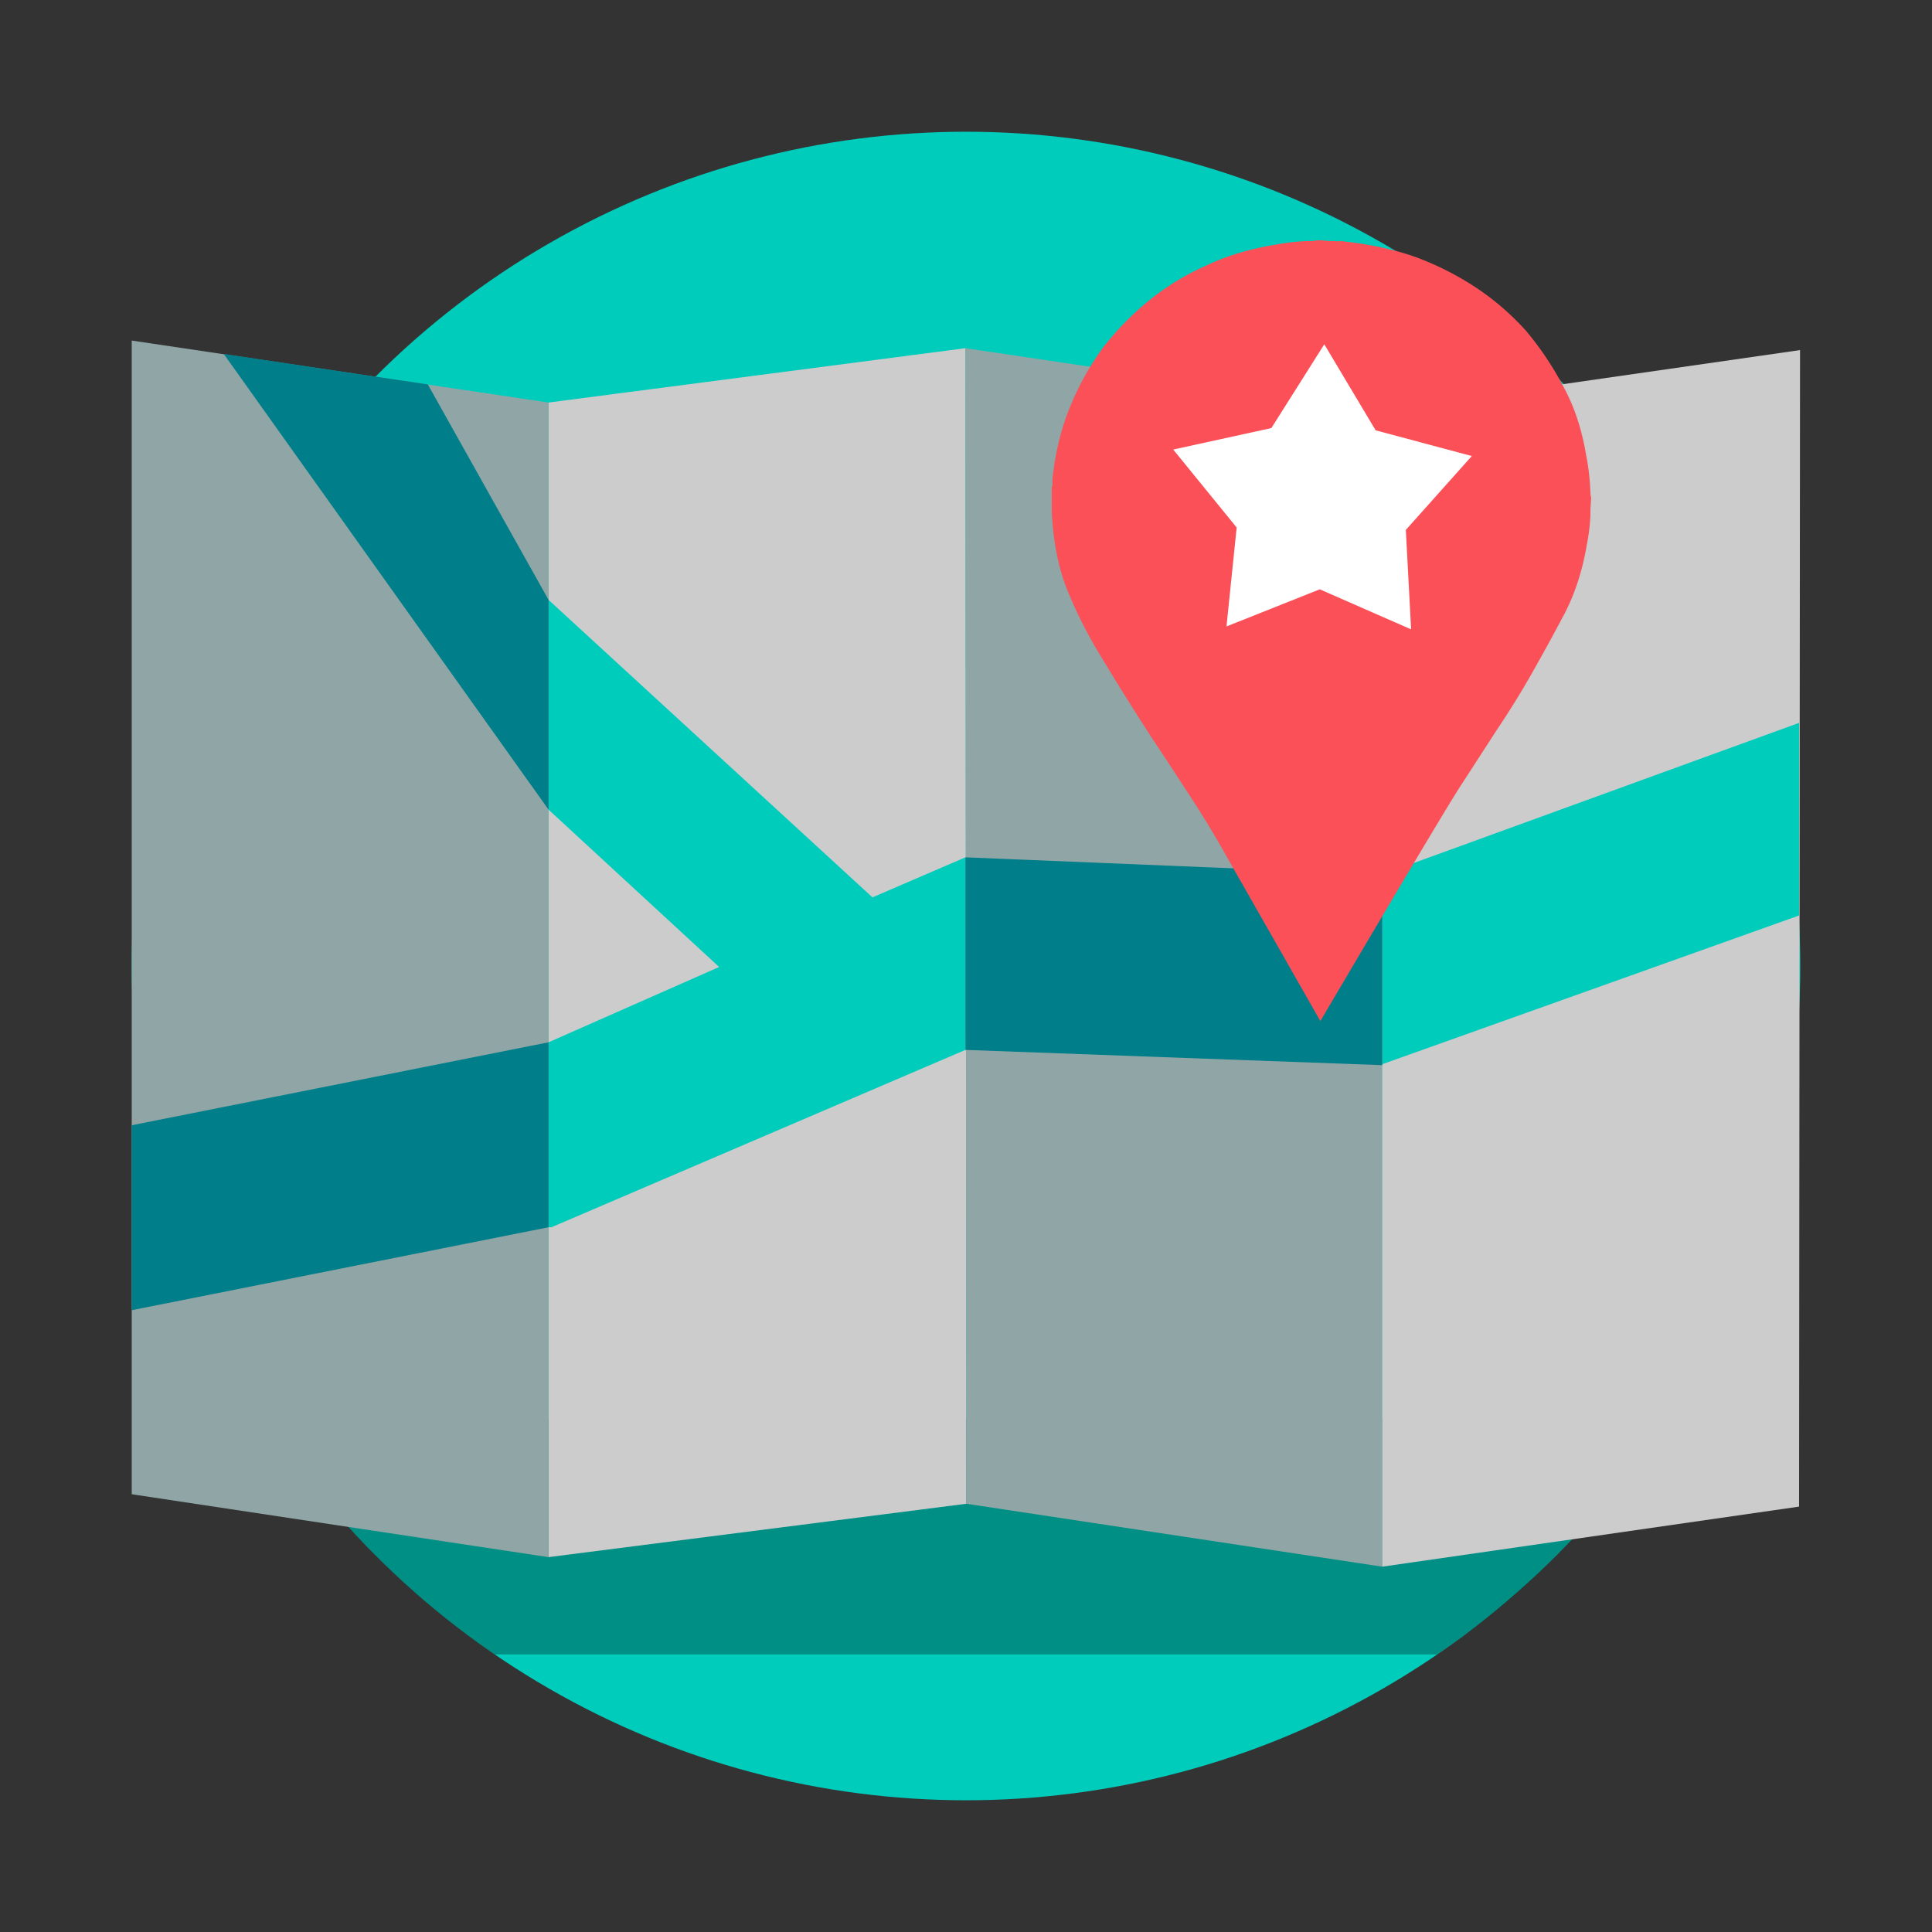 <svg xmlns="http://www.w3.org/2000/svg" width="88" height="88" fill="none" viewBox="0 0 88 88"><rect x="0" y="0" width="88" height="88" fill="#333333" stroke="none"/><circle cx="44" cy="44" r="38" fill="#00CCBC"/><path fill="#000" fill-opacity=".3" d="M17.106 70.852a38.429 38.429 0 0 0 5.43 4.504h42.922c1.877-1.303 3.576-2.616 5.469-4.546 2.07-2.02 3.424-4.097 4.908-6.181H12.066c1.397 1.997 2.835 3.993 4.735 5.906 0.094 0.094 0.218 0.23 0.305 0.317z"/><path fill="#CCC" d="M43.972 15.86l-18.986 2.475v52.59l19.03-2.431-0.044-52.635z"/><path fill="#90A6A6" d="M43.973 15.86l0.043 52.634L62.96 71.36V18.682L43.973 15.86z"/><path fill="#CCC" d="M81.989 15.946l-19.03 2.736V71.36l18.986-2.736 0.044-52.678z"/><path fill="#90A6A6" d="M6 15.512V68.06l18.986 2.866V18.335L6 15.512z"/><path fill="#00CCBC" d="M62.959 39.831v8.643l18.986-6.775v-8.773l-18.986 6.905zM24.986 27.325v9.554l7.77 7.166-7.77 3.43V55.9h0.131l18.855-8.078V39.05l-4.233 1.824-14.753-13.55z"/><path fill="#007E8A" d="M24.986 55.9v-8.425L6 51.253v8.425L24.986 55.9zM10.19 16.12l14.796 20.758v-9.554l-5.5-9.814-9.296-1.39zm33.782 22.93v8.772l18.987 0.695v-8.686L43.972 39.05z"/><path fill="#FB5058" d="M52.321 13.7a11.479 11.479 0 0 1 2.585-1.587c0.937-0.453 2.007-0.777 3.206-0.971a9.899 9.899 0 0 1 1.407-0.162h0.262l0.196-0.033h0.262a2.769 2.769 0 0 0 0.458 0.033h0.163c0.043 0.02 0.098 0.02 0.197 0 1.286 0.13 2.442 0.377 3.467 0.744a13.462 13.462 0 0 1 2.781 1.425 11.936 11.936 0 0 1 2.225 1.944 14.328 14.328 0 0 1 1.669 2.494c0.5 0.907 0.85 1.954 1.047 3.141a10.675 10.675 0 0 1 0.196 1.717c0 0.065 0.01 0.14 0.033 0.227l-0.033 0.518v0.291a8.927 8.927 0 0 1-0.164 1.328c-0.196 1.166-0.534 2.214-1.014 3.142a109.123 109.123 0 0 1-1.472 2.688 39.76 39.76 0 0 1-1.603 2.591l-1.636 2.527c-0.524 0.798-2.661 4.383-6.413 10.752-1.69-2.97-2.892-5.078-3.603-6.326l-0.584-1.026a48.517 48.517 0 0 0-1.93-3.174 252.007 252.007 0 0 0-1.637-2.494 136.782 136.782 0 0 1-1.635-2.59l-0.333-0.55-0.453-0.746a20.69 20.69 0 0 1-1.374-2.786c-0.392-0.993-0.621-2.16-0.687-3.53v-1.069a0.522 0.522 0 0 0 0.033-0.227V21.83c0.13-1.231 0.404-2.343 0.818-3.336a12.814 12.814 0 0 1 1.505-2.689A13.5 13.5 0 0 1 52.32 13.7z"/><path fill="#fff" fill-rule="evenodd" d="M60.112 26.842l4.162 1.824-0.24-4.53 3.005-3.364-4.38-1.171-2.34-3.92-2.41 3.817-4.47 0.978 2.889 3.551-0.463 4.506 4.247-1.69z" clip-rule="evenodd"/></svg>